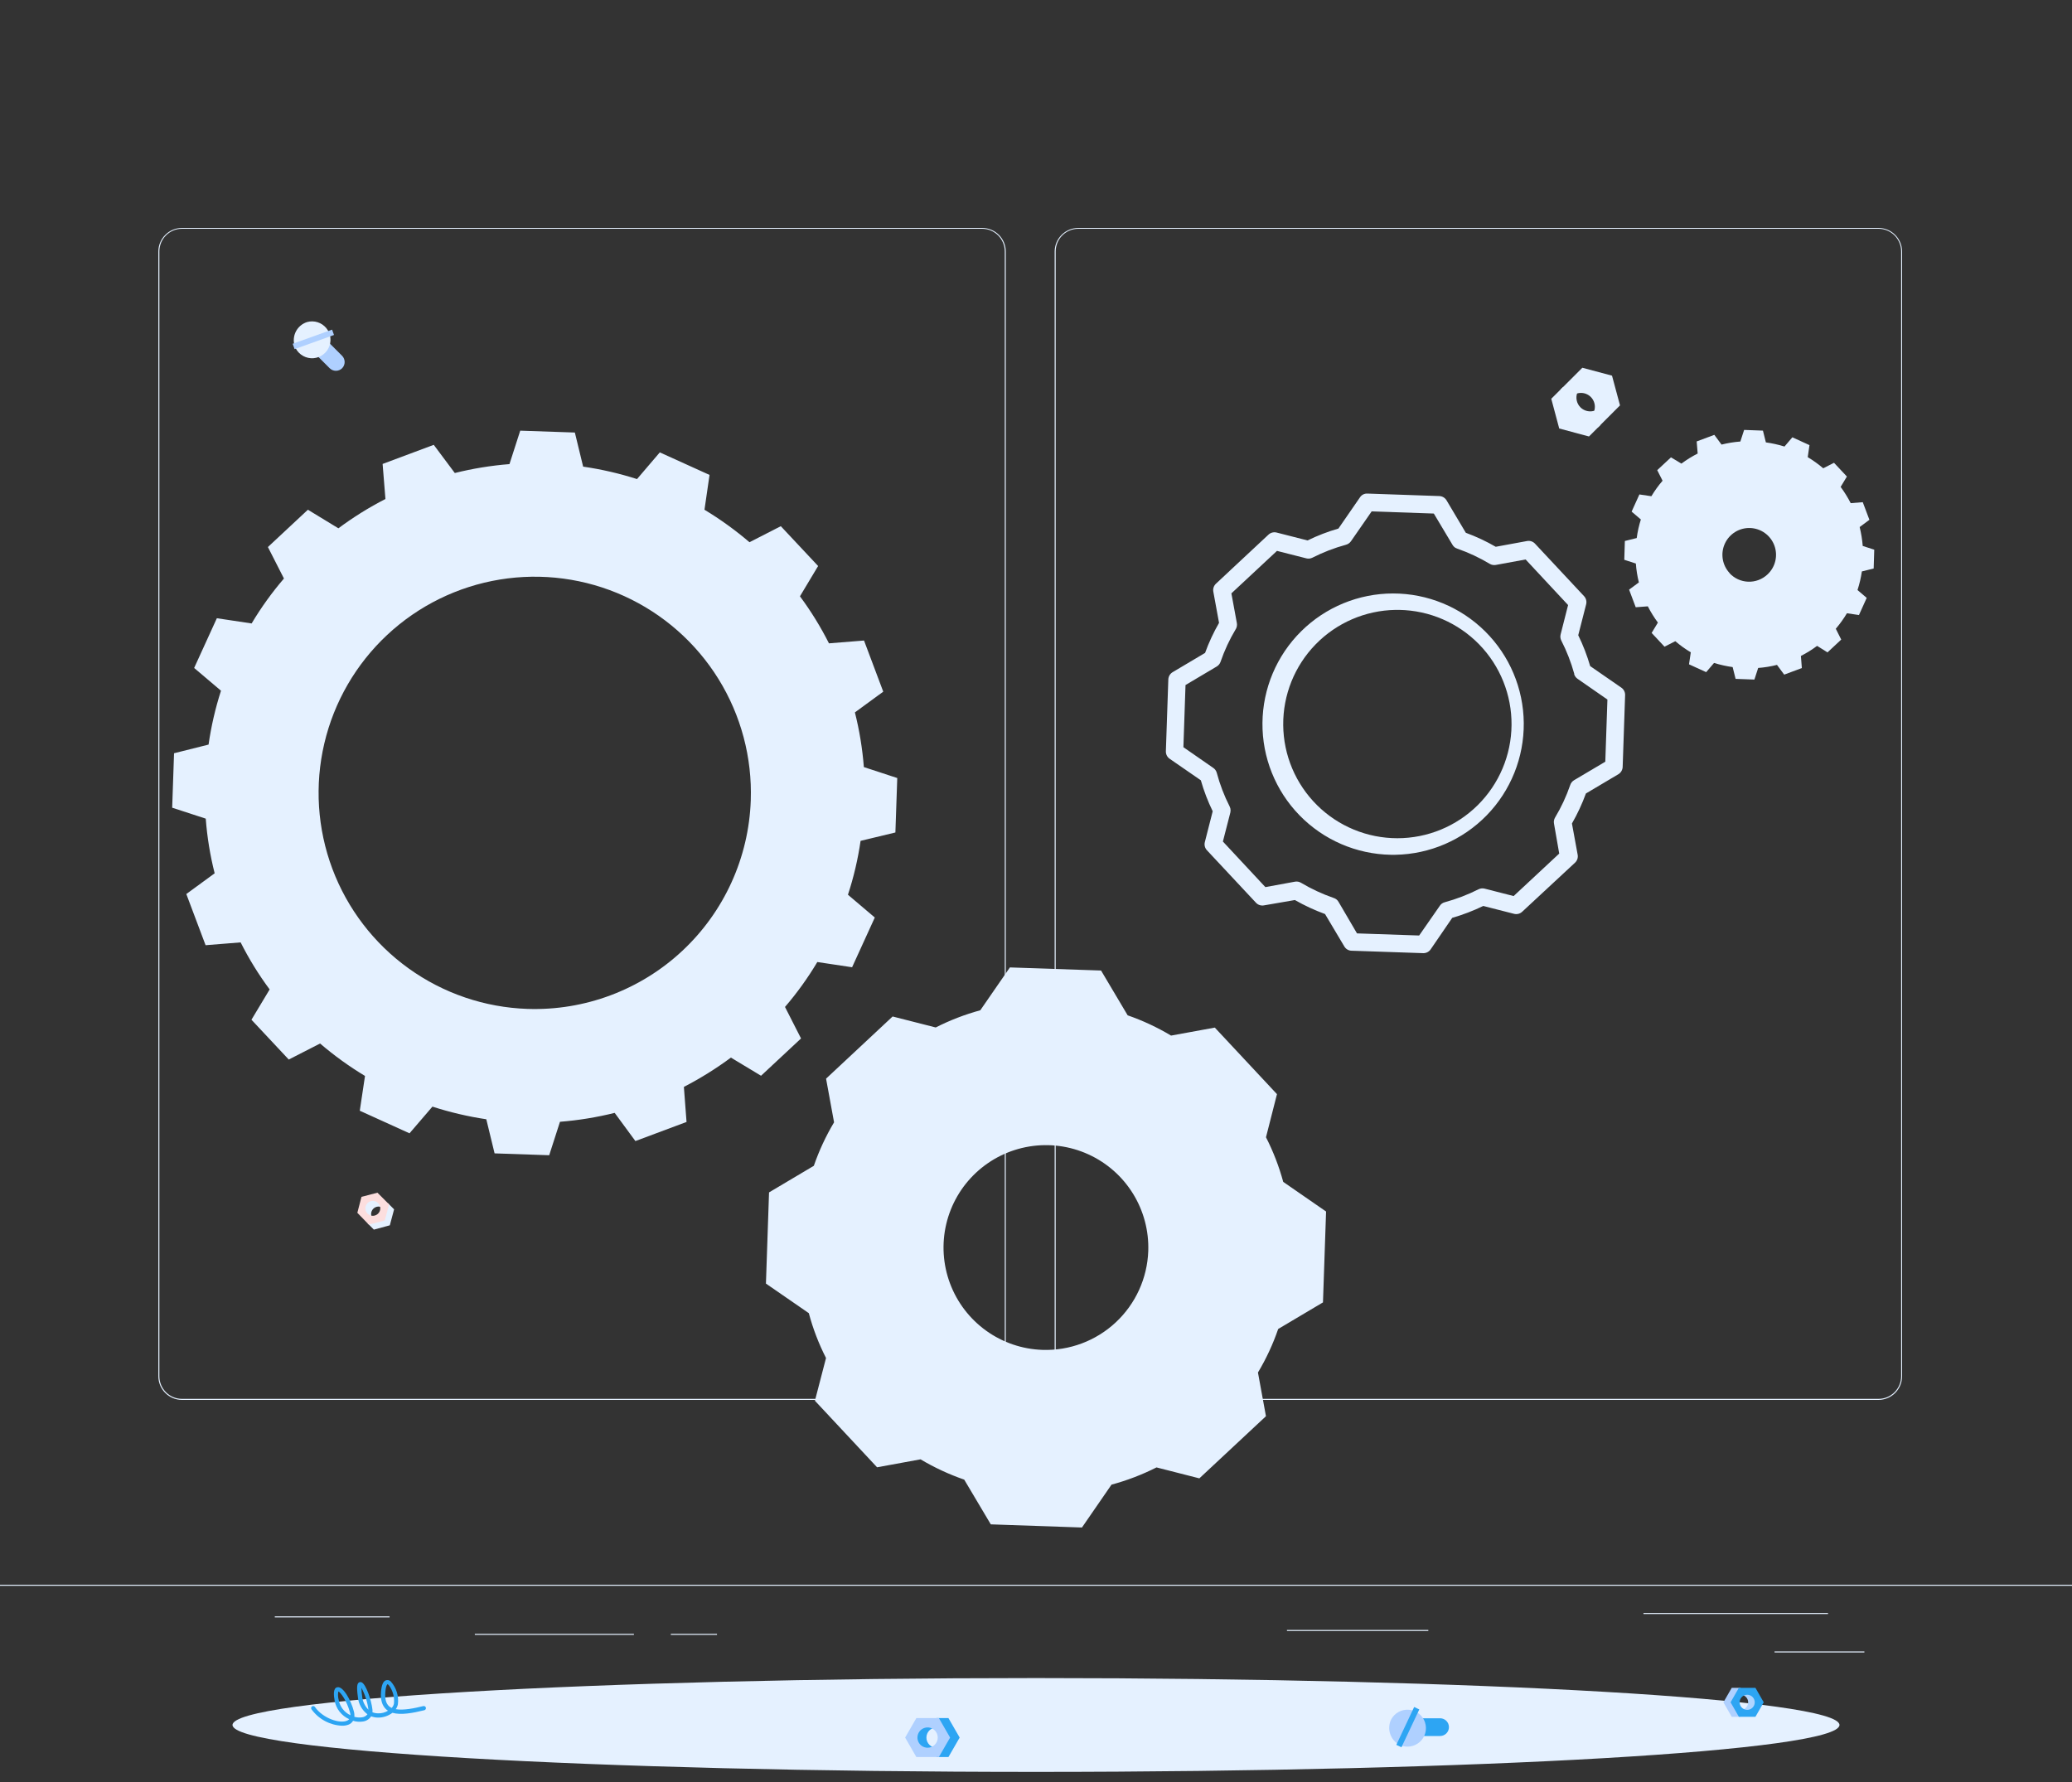 <svg viewBox="0 0 500 430" fill="none" xmlns="http://www.w3.org/2000/svg">
<rect x="0" y="0" width="500" height="430" fill="#333333" stroke="none"/>
<path d="M500 382.4H0V382.65H500V382.4Z" fill="#E5F1FF"/>
<path d="M449.9 398.49H428.22V398.74H449.9V398.49Z" fill="#E5F1FF"/>
<path d="M344.67 393.31H310.56V393.56H344.67V393.31Z" fill="#E5F1FF"/>
<path d="M441.12 389.21H396.59V389.46H441.12V389.21Z" fill="#E5F1FF"/>
<path d="M173.02 394.25H161.88V394.5H173.02V394.25Z" fill="#E5F1FF"/>
<path d="M152.97 394.25H114.58V394.5H152.97V394.25Z" fill="#E5F1FF"/>
<path d="M94.01 390.03H66.31V390.28H94.01V390.03Z" fill="#E5F1FF"/>
<path d="M237 337.8H43.91C42.397 337.797 40.947 337.195 39.879 336.124C38.81 335.053 38.21 333.603 38.21 332.09V60.66C38.223 59.156 38.829 57.718 39.896 56.658C40.964 55.599 42.406 55.003 43.91 55H237C238.514 55 239.967 55.602 241.038 56.672C242.108 57.743 242.71 59.196 242.71 60.71V332.09C242.71 333.604 242.108 335.057 241.038 336.128C239.967 337.198 238.514 337.8 237 337.8ZM43.91 55.2C42.464 55.203 41.077 55.779 40.056 56.803C39.034 57.826 38.46 59.214 38.46 60.66V332.09C38.46 333.536 39.034 334.924 40.056 335.947C41.077 336.971 42.464 337.547 43.91 337.55H237C238.447 337.547 239.834 336.971 240.858 335.948C241.881 334.924 242.457 333.537 242.46 332.09V60.66C242.457 59.213 241.881 57.825 240.858 56.802C239.834 55.779 238.447 55.203 237 55.2H43.91Z" fill="#E5F1FF"/>
<path d="M453.31 337.8H260.21C258.696 337.797 257.246 337.195 256.175 336.125C255.105 335.054 254.503 333.604 254.5 332.09V60.66C254.516 59.155 255.124 57.717 256.193 56.658C257.262 55.598 258.705 55.002 260.21 55H453.31C454.812 55.005 456.252 55.602 457.317 56.662C458.382 57.721 458.987 59.158 459 60.66V332.09C459 333.601 458.401 335.05 457.335 336.121C456.268 337.191 454.821 337.795 453.31 337.8ZM260.21 55.2C258.763 55.203 257.375 55.779 256.352 56.802C255.329 57.825 254.753 59.213 254.75 60.66V332.09C254.753 333.537 255.329 334.924 256.352 335.948C257.375 336.971 258.763 337.547 260.21 337.55H453.31C454.757 337.547 456.145 336.971 457.168 335.948C458.191 334.924 458.767 333.537 458.77 332.09V60.66C458.767 59.213 458.191 57.825 457.168 56.802C456.145 55.779 454.757 55.203 453.31 55.2H260.21Z" fill="#E5F1FF"/>
<path d="M216.07 200.88L216.52 187.74L208.46 185.1C208.113 180.647 207.391 176.231 206.3 171.9L213.14 166.9L208.5 154.56L200.04 155.24C198.034 151.264 195.692 147.467 193.04 143.89L197.42 136.58L188.42 126.97L180.86 130.84C177.46 127.934 173.828 125.312 170 123L171.22 114.6L159.22 109.16L153.72 115.6C149.477 114.243 145.129 113.239 140.72 112.6L138.72 104.37L125.54 103.92L122.94 111.99C118.491 112.34 114.079 113.059 109.75 114.14L104.67 107.34L92.33 111.95L93.01 120.41C89.036 122.446 85.24 124.811 81.66 127.48L74.3 123L64.65 132L68.52 139.6C65.613 142.982 63.004 146.609 60.72 150.44L52.33 149.18L46.85 161.18L53.33 166.67C51.963 170.91 50.959 175.259 50.33 179.67L42 181.76L41.55 194.9L49.65 197.54C49.985 201.99 50.704 206.403 51.8 210.73L44.96 215.73L49.61 228.08L58.07 227.4C60.071 231.379 62.413 235.176 65.07 238.75L60.68 246.06L69.68 255.67L77.24 251.8C80.63 254.705 84.256 257.324 88.08 259.63L86.82 268.02L98.82 273.47L104.35 267.03C108.593 268.399 112.941 269.42 117.35 270.08L119.35 278.31L132.53 278.76L135.13 270.69C139.581 270.336 143.996 269.617 148.33 268.54L153.33 275.34L165.67 270.73L165.03 262.27C168.996 260.221 172.792 257.856 176.38 255.2L183.65 259.58L193.3 250.58L189.43 242.98C192.337 239.598 194.947 235.971 197.23 232.14L205.62 233.4L211.1 221.4L204.62 215.9C206.01 211.663 207.03 207.313 207.67 202.9L216.07 200.88ZM127.28 243.45C116.968 243.102 106.991 239.703 98.611 233.683C90.231 227.664 83.824 219.294 80.201 209.633C76.579 199.972 75.903 189.453 78.259 179.408C80.615 169.363 85.898 160.242 93.439 153.199C100.98 146.157 110.44 141.509 120.622 139.844C130.805 138.178 141.253 139.57 150.644 143.844C160.035 148.117 167.948 155.08 173.382 163.851C178.816 172.622 181.526 182.808 181.17 193.12C180.695 206.939 174.752 220.005 164.646 229.443C154.54 238.881 141.1 243.919 127.28 243.45Z" fill="#E5F1FF"/>
<path d="M441 157.42L444.31 154.33L443 151.72C443.999 150.551 444.899 149.3 445.69 147.98L448.59 148.41L450.46 144.27L448.24 142.38C448.718 140.916 449.069 139.414 449.29 137.89L452.14 137.18L452.28 132.64L449.5 131.74C449.378 130.203 449.13 128.678 448.76 127.18L451.11 125.43L449.51 121.18L446.6 121.41C445.898 120.04 445.085 118.728 444.17 117.49L445.68 114.99L442.57 111.67L439.97 113C438.799 112.003 437.548 111.104 436.23 110.31L436.65 107.41L432.52 105.52L430.62 107.75C429.153 107.294 427.652 106.959 426.13 106.75L425.42 103.91L420.88 103.74L419.97 106.54C418.438 106.657 416.919 106.905 415.43 107.28L413.69 104.93L409.43 106.52L409.67 109.44C408.295 110.135 406.984 110.948 405.75 111.87L403.23 110.36L399.91 113.45L401.2 116C400.193 117.166 399.29 118.418 398.5 119.74L395.61 119.31L393.73 123.45L395.96 125.35C395.498 126.812 395.163 128.311 394.96 129.83L392.1 130.54L391.96 135.08L394.75 135.98C394.864 137.518 395.108 139.044 395.48 140.54L393.12 142.28L394.72 146.53L397.64 146.31C398.342 147.681 399.154 148.992 400.07 150.23L398.56 152.73L401.67 156.05L404.27 154.72C405.439 155.72 406.69 156.62 408.01 157.41L407.58 160.3L411.72 162.19L413.62 159.97C415.088 160.422 416.589 160.757 418.11 160.97L418.82 163.81L423.36 163.98L424.27 161.18C425.802 161.064 427.321 160.816 428.81 160.44L430.55 162.79L434.81 161.2L434.58 158.28C435.951 157.584 437.259 156.771 438.49 155.85L441 157.42ZM417.38 138.29C416.507 137.355 415.931 136.181 415.725 134.918C415.518 133.654 415.692 132.358 416.222 131.194C416.753 130.029 417.617 129.048 418.705 128.374C419.794 127.701 421.057 127.365 422.337 127.41C423.616 127.455 424.853 127.878 425.891 128.626C426.93 129.374 427.723 130.413 428.171 131.612C428.619 132.811 428.701 134.116 428.407 135.362C428.113 136.607 427.457 137.738 426.52 138.61C425.898 139.196 425.167 139.653 424.367 139.955C423.568 140.256 422.717 140.396 421.863 140.366C421.009 140.336 420.17 140.138 419.394 139.781C418.617 139.425 417.919 138.918 417.34 138.29H417.38Z" fill="#E5F1FF"/>
<path d="M320 292.34L309.66 285.19C308.646 281.467 307.252 277.858 305.5 274.42L308.15 264.02L293.15 247.96L282.59 249.89C279.277 247.905 275.769 246.267 272.12 245L265.7 234.19L243.7 233.44L236.56 243.78C232.841 244.793 229.236 246.183 225.8 247.93L215.4 245.28L199.34 260.28L201.27 270.82C199.287 274.14 197.652 277.655 196.39 281.31L185.58 287.73L184.83 309.73L195.18 316.87C196.177 320.613 197.568 324.24 199.33 327.69L196.65 338L211.65 354.06L222.14 352.14C225.478 354.127 229.009 355.769 232.68 357.04L239.09 367.83L261.09 368.59L268.22 358.25C271.972 357.237 275.611 355.843 279.08 354.09L289.42 356.73L305.49 341.73L303.56 331.19C305.549 327.87 307.185 324.351 308.44 320.69L319.25 314.27L320 292.34ZM251.55 325.73C246.666 325.563 241.941 323.952 237.973 321.1C234.005 318.248 230.971 314.283 229.256 309.707C227.541 305.131 227.221 300.149 228.337 295.392C229.453 290.634 231.955 286.314 235.526 282.978C239.097 279.642 243.576 277.44 248.399 276.649C253.221 275.859 258.17 276.517 262.619 278.539C267.068 280.561 270.817 283.857 273.393 288.01C275.969 292.163 277.255 296.986 277.09 301.87C276.861 308.42 274.041 314.612 269.251 319.085C264.461 323.559 258.091 325.949 251.54 325.73H251.55Z" fill="#E5F1FF"/>
<path d="M343.55 230H343.48L326.16 229.41C325.81 229.404 325.466 229.309 325.162 229.134C324.858 228.959 324.602 228.71 324.42 228.41L319.75 220.56C317.233 219.639 314.798 218.509 312.47 217.18L305 218.47C304.652 218.534 304.294 218.508 303.958 218.397C303.623 218.285 303.321 218.09 303.08 217.83L291.25 205.17C291.002 204.908 290.826 204.586 290.738 204.236C290.65 203.885 290.655 203.518 290.75 203.17L292.64 195.76C291.469 193.359 290.512 190.859 289.78 188.29L282.25 183.09C281.958 182.889 281.722 182.618 281.563 182.302C281.404 181.985 281.327 181.634 281.34 181.28L281.93 163.96C281.942 163.61 282.039 163.269 282.214 162.965C282.388 162.662 282.634 162.406 282.93 162.22L290.8 157.55C291.708 155.039 292.836 152.613 294.17 150.3L292.79 142.77C292.726 142.42 292.751 142.06 292.863 141.723C292.974 141.385 293.17 141.082 293.43 140.84L306.09 129.02C306.352 128.771 306.674 128.593 307.024 128.504C307.374 128.414 307.741 128.417 308.09 128.51L315.53 130.41C317.925 129.238 320.418 128.278 322.98 127.54L328.18 120.01C328.374 119.711 328.643 119.469 328.962 119.309C329.28 119.149 329.635 119.077 329.99 119.1L347.3 119.7C347.652 119.707 347.997 119.803 348.302 119.977C348.608 120.152 348.865 120.401 349.05 120.7L353.72 128.56C356.219 129.477 358.635 130.608 360.94 131.94L368.5 130.55C368.848 130.485 369.207 130.51 369.543 130.622C369.879 130.734 370.181 130.929 370.42 131.19L382.25 143.85C382.497 144.113 382.672 144.435 382.76 144.785C382.847 145.135 382.844 145.502 382.75 145.85L380.85 153.28C382.022 155.676 382.985 158.169 383.73 160.73L391.25 165.93C391.542 166.13 391.779 166.402 391.938 166.718C392.097 167.034 392.174 167.386 392.16 167.74L391.57 185.05C391.559 185.401 391.461 185.744 391.287 186.049C391.113 186.354 390.867 186.612 390.57 186.8L382.7 191.47C381.787 193.975 380.659 196.398 379.33 198.71L380.71 206.25C380.775 206.598 380.75 206.957 380.638 207.293C380.526 207.628 380.331 207.93 380.07 208.17L367.33 220C367.068 220.248 366.746 220.425 366.396 220.512C366.046 220.6 365.679 220.596 365.33 220.5L357.93 218.61C355.519 219.776 353.013 220.736 350.44 221.48L345.29 229C345.105 229.297 344.849 229.543 344.546 229.718C344.242 229.892 343.9 229.989 343.55 230ZM327.46 225.23L342.46 225.74L347.46 218.55C347.737 218.13 348.162 217.83 348.65 217.71C351.464 216.94 354.195 215.892 356.8 214.58C357.255 214.361 357.771 214.308 358.26 214.43L365.26 216.22L376.26 205.97L375 198.74C374.903 198.235 374.996 197.711 375.26 197.27C376.746 194.794 377.969 192.17 378.91 189.44C379.069 188.945 379.404 188.525 379.85 188.26L387.38 183.8L387.89 168.8L380.69 163.8C380.311 163.541 380.027 163.165 379.88 162.73C379.88 162.68 379.88 162.62 379.88 162.56C379.11 159.796 378.065 157.116 376.76 154.56C376.529 154.102 376.472 153.576 376.6 153.08L378.4 146L368.15 135L360.96 136.32C360.458 136.411 359.94 136.319 359.5 136.06C357.019 134.572 354.392 133.342 351.66 132.39C351.504 132.34 351.353 132.273 351.21 132.19C350.922 132.01 350.682 131.763 350.51 131.47L346 123.92L331 123.4L326 130.61C325.702 131.033 325.262 131.334 324.76 131.46C321.975 132.221 319.275 133.263 316.7 134.57C316.246 134.802 315.723 134.858 315.23 134.73L308.15 132.93L297.15 143.18L298.47 150.35C298.549 150.802 298.482 151.268 298.28 151.68L298.18 151.85C296.693 154.336 295.47 156.97 294.53 159.71C294.365 160.18 294.039 160.576 293.61 160.83L286.08 165.3L285.57 180.3L292.78 185.3C293.191 185.581 293.489 185.999 293.62 186.48C294.37 189.288 295.412 192.01 296.73 194.6C296.802 194.747 296.859 194.902 296.9 195.06C296.976 195.389 296.976 195.731 296.9 196.06L295.1 203.06L305.35 214.06L312.49 212.75C312.989 212.659 313.504 212.751 313.94 213.01C316.44 214.495 319.084 215.725 321.83 216.68C322.326 216.827 322.745 217.16 323 217.61L327.46 225.23ZM336.73 206.26C336.36 206.26 335.99 206.26 335.62 206.26C327.307 206.114 319.389 202.69 313.588 196.734C307.787 190.778 304.573 182.771 304.647 174.457C304.72 166.143 308.074 158.195 313.979 152.342C319.883 146.489 327.861 143.205 336.175 143.205C344.49 143.205 352.467 146.489 358.372 152.342C364.277 158.195 367.631 166.143 367.704 174.457C367.777 182.771 364.564 190.778 358.763 196.734C352.962 202.69 345.043 206.114 336.73 206.26ZM336.73 147.17C329.466 147.295 322.545 150.285 317.474 155.489C312.404 160.692 309.594 167.688 309.656 174.953C309.719 182.219 312.649 189.165 317.809 194.28C322.968 199.396 329.94 202.266 337.205 202.266C344.471 202.266 351.442 199.396 356.602 194.28C361.762 189.165 364.692 182.219 364.754 174.953C364.817 167.688 362.007 160.692 356.936 155.489C351.866 150.285 344.945 147.295 337.68 147.17H336.73Z" fill="#E5F1FF"/>
<path d="M383.44 105.32L376.26 103.4L374.34 96.22L377.15 93.42L380.11 99.55L386.25 102.52L383.44 105.32Z" fill="#E5F1FF"/>
<path d="M383.88 100.52C384.191 100.21 384.437 99.841 384.605 99.435C384.773 99.029 384.86 98.594 384.86 98.155C384.86 97.716 384.773 97.281 384.605 96.875C384.437 96.469 384.191 96.101 383.88 95.79C383.57 95.48 383.201 95.233 382.795 95.065C382.39 94.897 381.955 94.811 381.515 94.811C381.076 94.811 380.641 94.897 380.235 95.065C379.83 95.233 379.461 95.48 379.15 95.79L382.72 90.43L387.5 92.85L388.55 97.85L383.88 100.52Z" fill="#E5F1FF"/>
<path d="M376.58 94L381.84 88.74L389 90.65L390.93 97.82L385.67 103.08L378.5 101.15L376.58 94ZM386.13 98.3C386.598 97.832 386.917 97.235 387.046 96.585C387.175 95.935 387.108 95.262 386.855 94.65C386.601 94.038 386.172 93.515 385.621 93.147C385.07 92.779 384.423 92.583 383.76 92.583C383.098 92.583 382.45 92.779 381.899 93.147C381.348 93.515 380.919 94.038 380.665 94.65C380.412 95.262 380.345 95.935 380.474 96.585C380.603 97.235 380.922 97.832 381.39 98.3C382.024 98.922 382.877 99.268 383.764 99.264C384.652 99.261 385.502 98.907 386.13 98.28V98.3Z" fill="#E5F1FF"/>
<path d="M90.22 296.71L94.07 295.67L95.1 291.82L93.6 290.32L92.01 293.61L88.71 295.2L90.22 296.71Z" fill="#E5F1FF"/>
<path d="M90 294.13C89.7 293.787 89.541 293.341 89.556 292.885C89.571 292.428 89.759 291.995 90.082 291.672C90.405 291.349 90.839 291.161 91.295 291.145C91.752 291.13 92.197 291.289 92.54 291.59L90.63 288.72L88 290L87.44 292.7L90 294.13Z" fill="#E5F1FF"/>
<path d="M93.9 290.62L91.081 287.8L87.231 288.8L86.231 292.65L89.001 295.5L92.85 294.5L93.9 290.62ZM88.781 292.93C88.595 292.767 88.445 292.569 88.34 292.346C88.234 292.123 88.175 291.881 88.167 291.635C88.159 291.389 88.201 291.144 88.292 290.914C88.383 290.685 88.519 290.477 88.693 290.303C88.868 290.129 89.076 289.992 89.305 289.901C89.534 289.811 89.779 289.768 90.026 289.777C90.272 289.785 90.514 289.843 90.737 289.949C90.96 290.054 91.158 290.204 91.32 290.39C91.621 290.733 91.78 291.179 91.765 291.635C91.75 292.092 91.562 292.525 91.239 292.848C90.916 293.171 90.482 293.359 90.026 293.375C89.569 293.39 89.124 293.231 88.781 292.93Z" fill="#FCDEDE"/>
<path d="M76.36 85.66L79.56 88.86C79.96 89.253 80.499 89.474 81.06 89.474C81.621 89.474 82.159 89.253 82.56 88.86C82.951 88.458 83.169 87.92 83.169 87.36C83.169 86.799 82.951 86.261 82.56 85.86L79.37 82.67C78.968 82.279 78.43 82.06 77.87 82.06C77.309 82.06 76.771 82.279 76.37 82.67C75.978 83.068 75.758 83.604 75.756 84.163C75.754 84.721 75.971 85.259 76.36 85.66Z" fill="#AFD0FF"/>
<path d="M74.11 77.71C74.945 77.478 75.83 77.495 76.656 77.758C77.481 78.022 78.212 78.521 78.758 79.194C79.304 79.867 79.642 80.684 79.73 81.547C79.817 82.409 79.651 83.278 79.252 84.047C78.853 84.817 78.238 85.453 77.482 85.877C76.726 86.302 75.863 86.496 74.999 86.437C74.134 86.378 73.305 86.067 72.615 85.544C71.924 85.02 71.401 84.306 71.11 83.49C70.926 82.914 70.857 82.306 70.908 81.703C70.959 81.1 71.129 80.513 71.408 79.976C71.686 79.439 72.069 78.962 72.533 78.573C72.996 78.184 73.533 77.891 74.11 77.71Z" fill="#E5F1FF"/>
<path d="M70.63 82.955L71.093 84.244L80.598 80.829L80.135 79.54L70.63 82.955Z" fill="#AFD0FF"/>
<path d="M250 427.56C357.083 427.56 443.89 422.492 443.89 416.24C443.89 409.988 357.083 404.92 250 404.92C142.918 404.92 56.11 409.988 56.11 416.24C56.11 422.492 142.918 427.56 250 427.56Z" fill="#E5F1FF"/>
<path d="M82.51 416.42C81.07 416.353 79.664 415.963 78.395 415.279C77.127 414.596 76.028 413.636 75.18 412.47C75.138 412.417 75.108 412.355 75.091 412.289C75.074 412.224 75.071 412.155 75.081 412.088C75.091 412.021 75.115 411.957 75.151 411.899C75.187 411.842 75.234 411.792 75.29 411.753C75.346 411.715 75.409 411.688 75.475 411.674C75.541 411.66 75.61 411.66 75.677 411.674C75.743 411.688 75.806 411.715 75.862 411.754C75.917 411.793 75.964 411.843 76 411.9C77.87 414.6 82 416.03 83.8 415.18C83.98 415.104 84.141 414.987 84.27 414.84C83.361 414.44 82.564 413.822 81.95 413.04C81.336 412.259 80.924 411.339 80.75 410.36C80.52 409.09 80.34 407.36 81.38 407.14C82.82 406.82 84.7 410.29 85.38 412.92C85.503 413.355 85.547 413.809 85.51 414.26C86.087 414.432 86.694 414.48 87.29 414.4C87.559 414.38 87.82 414.303 88.058 414.176C88.296 414.048 88.504 413.873 88.67 413.66C88.012 413.164 87.466 412.534 87.068 411.812C86.67 411.09 86.429 410.292 86.36 409.47C85.98 406.73 86.27 406.26 86.57 406.02C86.667 405.946 86.783 405.9 86.905 405.887C87.027 405.875 87.15 405.897 87.26 405.95C88.33 406.4 89.62 410.28 89.87 412.48C89.9 412.709 89.9 412.941 89.87 413.17C90.301 413.336 90.758 413.424 91.22 413.43C92.068 413.463 92.907 413.244 93.63 412.8C93.49 412.71 93.36 412.61 93.23 412.51C92.23 411.62 91.77 410.2 91.95 408.18C92.09 406.61 92.44 405.75 93.07 405.48C93.273 405.399 93.496 405.378 93.711 405.421C93.925 405.463 94.123 405.567 94.28 405.72C94.955 406.466 95.46 407.349 95.758 408.309C96.057 409.27 96.143 410.283 96.01 411.28C95.923 411.695 95.749 412.087 95.5 412.43C97.34 412.75 99.92 412.23 102.15 411.68C102.216 411.664 102.284 411.662 102.351 411.672C102.417 411.683 102.481 411.707 102.539 411.742C102.596 411.777 102.646 411.823 102.686 411.878C102.726 411.933 102.754 411.995 102.77 412.06C102.786 412.126 102.788 412.194 102.778 412.261C102.767 412.327 102.744 412.391 102.708 412.449C102.673 412.506 102.627 412.557 102.572 412.596C102.518 412.636 102.456 412.664 102.39 412.68C99.68 413.35 96.76 413.9 94.7 413.3C93.695 414.065 92.463 414.473 91.2 414.46C90.639 414.453 90.085 414.348 89.56 414.15C89.327 414.51 89.015 414.812 88.648 415.032C88.28 415.252 87.867 415.385 87.44 415.42C86.688 415.517 85.925 415.452 85.2 415.23C84.967 415.623 84.617 415.934 84.2 416.12C83.664 416.337 83.088 416.439 82.51 416.42ZM81.65 408.14C81.512 408.82 81.539 409.523 81.73 410.19C81.871 410.99 82.203 411.744 82.697 412.388C83.192 413.032 83.834 413.547 84.57 413.89C84.556 413.653 84.516 413.418 84.45 413.19C83.67 410.33 82.17 408.36 81.65 408.14ZM87.22 407.27C87.227 407.96 87.283 408.649 87.39 409.33C87.5 410.549 88.039 411.69 88.91 412.55C88.664 410.704 88.092 408.916 87.22 407.27ZM93.51 406.4C93.51 406.4 93.13 406.59 92.99 408.26C92.85 409.93 93.14 411.08 93.92 411.75C94.105 411.9 94.306 412.027 94.52 412.13C94.783 411.849 94.969 411.504 95.06 411.13C95.238 409.556 94.813 407.973 93.87 406.7C93.66 406.44 93.54 406.4 93.51 406.4Z" fill="#2DA5F3"/>
<path d="M228.87 423.98L231.58 419.28L228.87 414.58H225.97L227.61 419.28L225.97 423.98H228.87Z" fill="#2DA5F3"/>
<path d="M226.16 421.73C225.826 421.752 225.491 421.704 225.176 421.591C224.86 421.478 224.572 421.301 224.327 421.072C224.083 420.843 223.888 420.566 223.755 420.259C223.622 419.952 223.554 419.62 223.554 419.285C223.554 418.95 223.622 418.619 223.755 418.312C223.888 418.004 224.083 417.728 224.327 417.499C224.572 417.269 224.86 417.093 225.176 416.98C225.491 416.866 225.826 416.819 226.16 416.84L221.56 415.92L220.33 419.64L222.39 422.78L226.16 421.73Z" fill="#2DA5F3"/>
<path d="M226.56 414.58H221.13L218.42 419.28L221.13 423.98H226.56L229.27 419.28L226.56 414.58ZM223.85 421.73C223.365 421.732 222.89 421.59 222.486 421.322C222.082 421.054 221.766 420.672 221.579 420.225C221.392 419.777 221.342 419.284 221.436 418.808C221.529 418.332 221.762 417.895 222.104 417.551C222.446 417.208 222.883 416.973 223.358 416.878C223.834 416.783 224.327 416.831 224.775 417.016C225.223 417.201 225.607 417.515 225.876 417.918C226.146 418.321 226.29 418.795 226.29 419.28C226.29 419.928 226.033 420.55 225.576 421.009C225.119 421.468 224.498 421.727 223.85 421.73Z" fill="#AFD0FF"/>
<path d="M417.89 414.26L415.88 410.77L417.89 407.28H420.04L418.83 410.77L420.04 414.26H417.89Z" fill="#AFD0FF"/>
<path d="M419.9 412.59C420.15 412.609 420.401 412.576 420.637 412.493C420.873 412.41 421.09 412.279 421.274 412.109C421.457 411.939 421.603 411.732 421.703 411.503C421.804 411.273 421.855 411.026 421.855 410.775C421.855 410.525 421.804 410.277 421.703 410.048C421.603 409.818 421.457 409.612 421.274 409.442C421.09 409.271 420.873 409.141 420.637 409.058C420.401 408.975 420.15 408.942 419.9 408.96L423.32 408.28L424.23 411.04L422.71 413.37L419.9 412.59Z" fill="#B1D5FF"/>
<path d="M419.61 407.28H423.61L425.61 410.77L423.61 414.26H419.61L417.61 410.77L419.61 407.28ZM421.61 412.59C421.971 412.592 422.324 412.487 422.624 412.288C422.925 412.09 423.16 411.806 423.299 411.474C423.438 411.141 423.476 410.775 423.407 410.421C423.338 410.068 423.165 409.742 422.911 409.487C422.657 409.231 422.332 409.057 421.979 408.986C421.626 408.915 421.259 408.95 420.926 409.088C420.593 409.225 420.308 409.459 420.108 409.758C419.907 410.058 419.8 410.41 419.8 410.77C419.799 411.01 419.845 411.247 419.936 411.468C420.027 411.69 420.161 411.891 420.33 412.06C420.5 412.229 420.701 412.363 420.922 412.454C421.144 412.545 421.381 412.592 421.62 412.59H421.61Z" fill="#2DA5F3"/>
<path d="M343 418.9H347.52C348.086 418.897 348.628 418.671 349.027 418.27C349.426 417.869 349.65 417.326 349.65 416.76C349.65 416.194 349.426 415.651 349.027 415.25C348.628 414.849 348.086 414.623 347.52 414.62H343C342.433 414.62 341.888 414.846 341.487 415.247C341.086 415.648 340.86 416.193 340.86 416.76C340.86 417.328 341.086 417.872 341.487 418.273C341.888 418.675 342.433 418.9 343 418.9Z" fill="#2DA5F3"/>
<path d="M335.73 414.86C336.149 414.097 336.783 413.474 337.552 413.067C338.322 412.659 339.194 412.486 340.06 412.569C340.927 412.651 341.751 412.986 342.43 413.531C343.109 414.076 343.613 414.807 343.881 415.636C344.149 416.464 344.169 417.353 343.938 418.192C343.707 419.031 343.236 419.785 342.582 420.359C341.928 420.934 341.12 421.305 340.257 421.426C339.395 421.547 338.517 421.412 337.73 421.04C336.648 420.482 335.831 419.52 335.456 418.362C335.082 417.204 335.18 415.946 335.73 414.86Z" fill="#AFD0FF"/>
<path d="M336.949 421.039L338.188 421.623L342.495 412.487L341.256 411.903L336.949 421.039Z" fill="#2DA5F3"/>
</svg>
